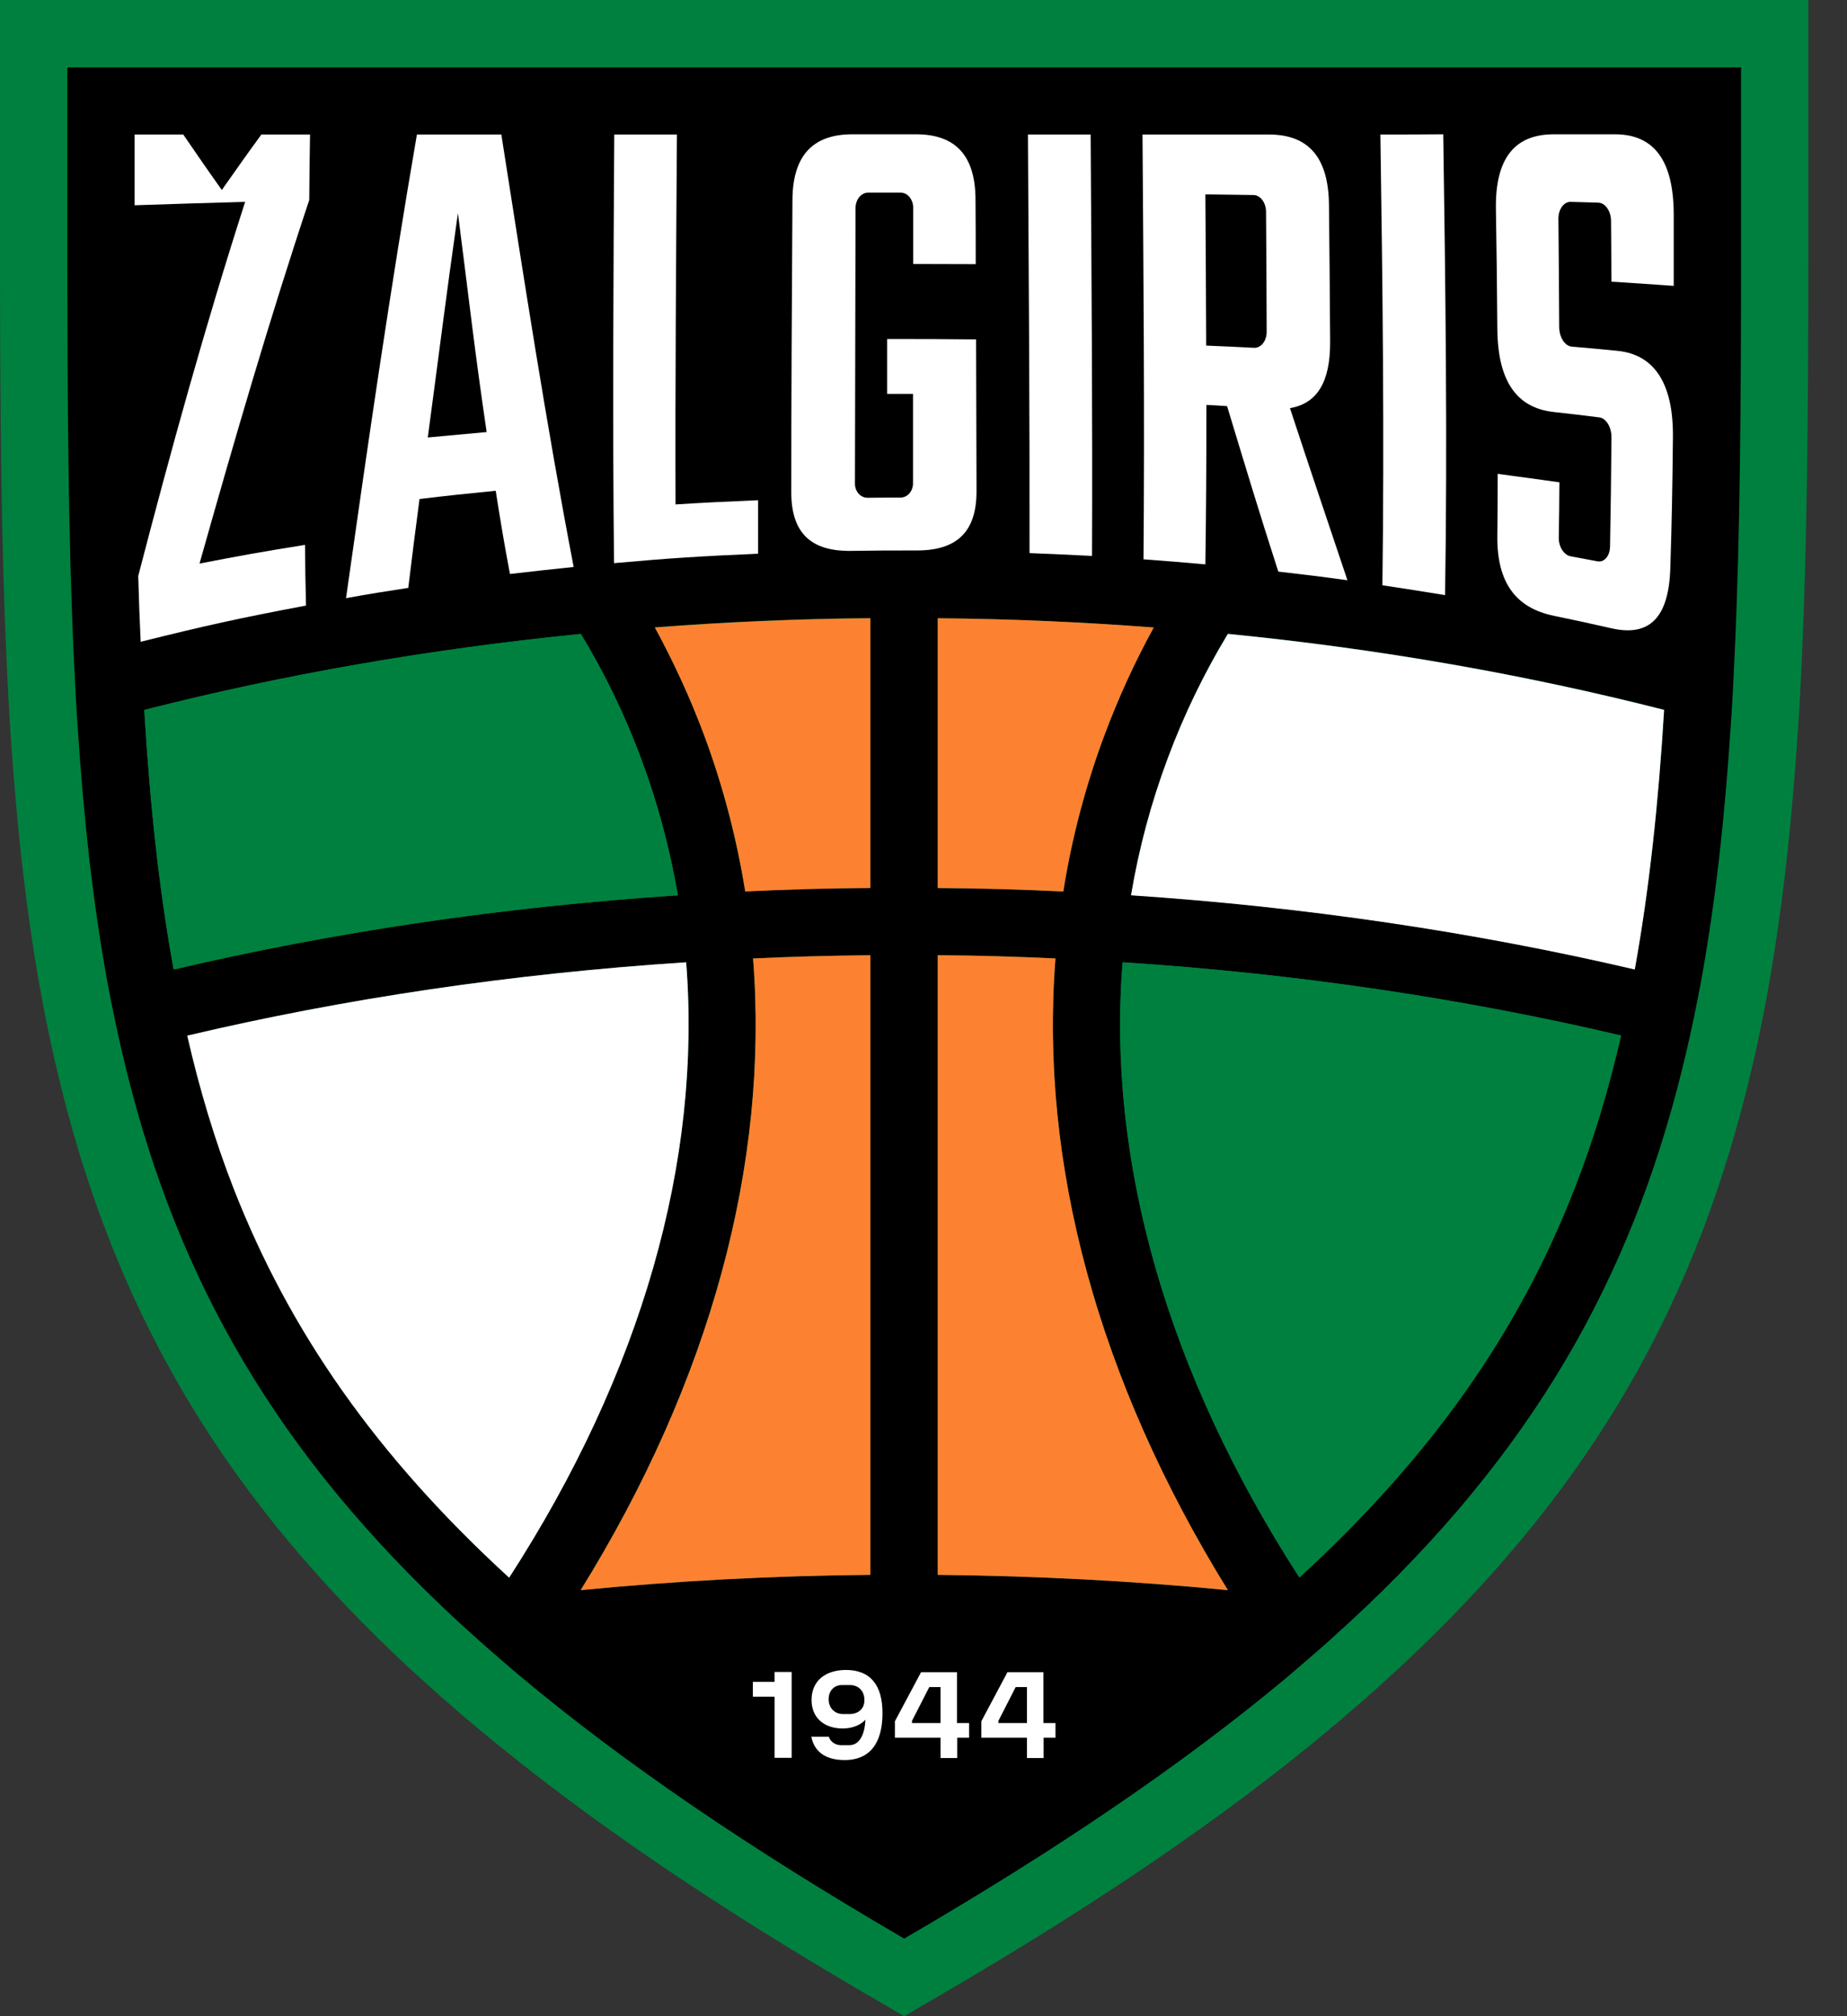 <svg width="44" height="48" viewBox="0 0 44 48" fill="none" xmlns="http://www.w3.org/2000/svg">
<rect x="0" y="0" width="44" height="48" fill="#333333" stroke="none"/>
<path d="M43.079 4.169V5.864C43.079 9.86 43.051 12.909 42.921 15.772C42.893 16.375 42.864 16.921 42.826 17.438C42.672 19.812 42.428 21.88 42.084 23.756C41.978 24.311 41.868 24.866 41.739 25.402C40.437 31.003 37.943 35.325 33.659 39.403C33.425 39.623 33.185 39.848 32.937 40.069C32.678 40.308 32.386 40.562 32.027 40.868C31.922 40.964 31.812 41.055 31.702 41.141L31.678 41.165C29.179 43.252 26.125 45.334 22.344 47.531L21.54 48L20.735 47.531C16.954 45.334 13.905 43.247 11.411 41.169C11.301 41.079 11.177 40.973 11.052 40.868C10.727 40.586 10.425 40.327 10.148 40.073C9.913 39.863 9.664 39.638 9.415 39.398C5.136 35.32 2.647 31.003 1.34 25.402C1.216 24.866 1.096 24.311 0.996 23.756C0.646 21.88 0.407 19.807 0.249 17.428C0.215 16.916 0.187 16.375 0.158 15.767C0.029 12.909 0 9.856 0 5.859V4.169C0 3.331 0 2.475 0 1.599V0H43.079V1.604C43.079 2.475 43.079 3.331 43.079 4.169Z" fill="#00803F"/>
<path d="M41.476 1.604H1.604C1.604 2.479 1.604 3.336 1.604 4.174V5.864C1.604 9.492 1.623 12.742 1.761 15.7C1.785 16.255 1.814 16.796 1.852 17.328C1.996 19.524 2.221 21.559 2.575 23.469C2.676 24 2.786 24.526 2.905 25.039C4.078 30.074 6.304 34.219 10.53 38.245C10.755 38.46 10.985 38.676 11.225 38.886C11.507 39.145 11.799 39.398 12.101 39.657C12.211 39.753 12.325 39.848 12.44 39.944C14.882 41.983 17.873 44.018 21.54 46.152C25.211 44.018 28.207 41.978 30.649 39.939C30.759 39.844 30.869 39.753 30.979 39.657C31.28 39.398 31.577 39.145 31.86 38.882C32.094 38.671 32.329 38.456 32.549 38.245C36.775 34.219 39.001 30.069 40.174 25.034C40.294 24.517 40.404 23.995 40.504 23.464C40.858 21.559 41.083 19.524 41.227 17.328C41.265 16.796 41.294 16.25 41.318 15.7C41.457 12.742 41.476 9.492 41.476 5.864V4.174C41.476 3.336 41.476 2.479 41.476 1.604ZM3.437 16.901C6.744 16.059 10.229 15.451 13.838 15.092C14.403 16.026 14.882 17.012 15.269 18.05C15.666 19.113 15.959 20.204 16.15 21.315C11.99 21.588 7.955 22.186 4.14 23.081C3.786 21.176 3.571 19.122 3.437 16.901ZM12.129 37.56C8.956 34.655 6.893 31.687 5.567 28.298C5.117 27.145 4.753 25.934 4.461 24.656C8.195 23.775 12.182 23.181 16.346 22.909C16.72 27.633 15.288 32.678 12.129 37.56ZM20.735 37.493C18.4 37.513 16.097 37.637 13.833 37.857C16.93 32.86 18.323 27.7 17.94 22.818C18.864 22.775 19.797 22.751 20.735 22.741V37.493ZM20.735 21.138C19.735 21.142 18.744 21.171 17.753 21.219C17.548 19.946 17.222 18.701 16.767 17.481C16.437 16.6 16.045 15.753 15.6 14.934C17.289 14.805 19.003 14.728 20.735 14.714V21.138ZM22.339 14.719C24.072 14.733 25.79 14.81 27.485 14.939C27.035 15.758 26.647 16.605 26.317 17.485C25.862 18.701 25.532 19.951 25.331 21.224C24.34 21.176 23.344 21.147 22.339 21.142V14.719ZM22.339 37.493V22.741C23.282 22.746 24.22 22.775 25.144 22.818C24.761 27.7 26.154 32.86 29.251 37.857C26.987 37.637 24.68 37.517 22.339 37.493ZM37.508 28.298C36.187 31.687 34.124 34.65 30.955 37.556C27.801 32.678 26.365 27.633 26.743 22.909C30.902 23.181 34.889 23.78 38.618 24.656C38.326 25.934 37.962 27.145 37.508 28.298ZM38.944 23.076C35.129 22.186 31.099 21.588 26.944 21.31C27.13 20.199 27.422 19.108 27.82 18.046C28.207 17.007 28.686 16.021 29.251 15.087C32.85 15.446 36.34 16.054 39.643 16.897C39.509 19.122 39.288 21.171 38.944 23.076Z" fill="black"/>
<path d="M39.643 16.901C39.509 19.122 39.288 21.176 38.944 23.081C35.129 22.191 31.099 21.592 26.944 21.315C27.13 20.204 27.422 19.113 27.82 18.05C28.207 17.012 28.686 16.026 29.251 15.092C32.855 15.446 36.34 16.059 39.643 16.901Z" fill="white"/>
<path d="M38.618 24.651C38.322 25.929 37.958 27.145 37.508 28.298C36.187 31.687 34.124 34.65 30.955 37.556C27.801 32.678 26.365 27.633 26.743 22.909C30.902 23.177 34.889 23.775 38.618 24.651Z" fill="#00803F"/>
<path d="M29.251 37.857C26.987 37.637 24.675 37.517 22.339 37.493V22.741C23.282 22.746 24.22 22.775 25.144 22.818C24.761 27.7 26.159 32.86 29.251 37.857Z" fill="#FC8231"/>
<path d="M27.485 14.939C27.035 15.757 26.647 16.605 26.317 17.485C25.862 18.701 25.532 19.951 25.331 21.224C24.34 21.176 23.344 21.147 22.339 21.142V14.719C24.077 14.733 25.795 14.81 27.485 14.939Z" fill="#FC8231"/>
<path d="M20.735 14.719V21.142C19.735 21.147 18.744 21.176 17.753 21.224C17.548 19.951 17.222 18.706 16.767 17.485C16.437 16.605 16.045 15.757 15.6 14.939C17.289 14.81 19.008 14.733 20.735 14.719Z" fill="#FC8231"/>
<path d="M20.735 22.741V37.493C18.4 37.513 16.097 37.637 13.833 37.857C16.93 32.86 18.323 27.7 17.94 22.818C18.869 22.775 19.797 22.751 20.735 22.741Z" fill="#FC8231"/>
<path d="M12.129 37.56C8.956 34.655 6.893 31.687 5.567 28.298C5.117 27.145 4.753 25.934 4.461 24.656C8.195 23.775 12.182 23.181 16.346 22.909C16.72 27.633 15.288 32.678 12.129 37.56Z" fill="white"/>
<path d="M16.145 21.315C11.986 21.588 7.951 22.186 4.136 23.081C3.786 21.176 3.571 19.122 3.437 16.901C6.744 16.059 10.229 15.451 13.838 15.092C14.403 16.026 14.882 17.012 15.269 18.05C15.666 19.108 15.959 20.2 16.145 21.315Z" fill="#00803F"/>
<path d="M7.386 3.202C6.921 3.202 6.692 3.202 6.227 3.202C5.849 3.719 5.663 3.987 5.284 4.523C4.916 4.006 4.734 3.738 4.365 3.202C3.901 3.202 3.671 3.202 3.207 3.202C3.207 3.872 3.207 4.202 3.207 4.887C4.255 4.853 4.782 4.834 5.84 4.806C4.892 7.745 4.069 10.727 3.293 13.713C3.312 14.35 3.322 14.661 3.351 15.279C4.892 14.896 5.682 14.719 7.29 14.417C7.276 13.852 7.271 13.56 7.266 12.972C6.251 13.134 5.744 13.225 4.753 13.417C5.572 10.516 6.414 7.62 7.367 4.762C7.371 4.131 7.376 3.824 7.386 3.202Z" fill="white"/>
<path d="M11.943 3.202C11.138 3.202 10.736 3.202 9.932 3.202C9.3 6.869 8.764 10.559 8.243 14.24C8.831 14.135 9.128 14.087 9.726 13.996C9.827 13.168 9.88 12.746 9.994 11.88C10.717 11.794 11.076 11.756 11.809 11.684C11.938 12.502 12.005 12.9 12.148 13.665C12.766 13.594 13.067 13.56 13.666 13.498C13.01 10.08 12.483 6.644 11.943 3.202ZM10.191 10.415C10.468 8.348 10.617 7.127 10.909 5.074C11.172 7.113 11.301 8.309 11.593 10.286C11.028 10.339 10.751 10.363 10.191 10.415Z" fill="white"/>
<path d="M16.093 12.009C16.083 9.075 16.107 6.141 16.126 3.202C15.528 3.202 15.231 3.202 14.633 3.202C14.614 6.605 14.59 10.009 14.628 13.407C16.016 13.283 16.672 13.244 18.06 13.182C18.06 12.684 18.06 12.431 18.06 11.909C17.27 11.942 16.873 11.961 16.093 12.009Z" fill="white"/>
<path d="M21.755 6.285C21.755 5.71 21.755 5.471 21.755 4.949C21.755 4.748 21.621 4.585 21.453 4.585C21.147 4.585 20.989 4.585 20.683 4.585C20.52 4.585 20.381 4.748 20.381 4.949C20.377 7.137 20.372 9.324 20.367 11.516C20.367 11.703 20.501 11.851 20.669 11.851C20.98 11.847 21.138 11.847 21.449 11.847C21.616 11.847 21.75 11.698 21.75 11.507C21.75 10.684 21.75 10.258 21.75 9.377C21.506 9.377 21.382 9.377 21.133 9.377C21.133 8.865 21.133 8.601 21.133 8.07C21.98 8.07 22.406 8.07 23.253 8.08C23.258 9.607 23.258 10.329 23.263 11.698C23.263 12.67 22.789 13.11 21.827 13.105C21.209 13.105 20.898 13.105 20.281 13.115C19.323 13.13 18.85 12.694 18.85 11.717C18.85 9.401 18.864 7.079 18.878 4.762C18.883 3.705 19.362 3.197 20.305 3.197C20.913 3.197 21.214 3.197 21.822 3.197C22.765 3.197 23.239 3.705 23.239 4.762C23.244 5.366 23.244 5.634 23.244 6.289C22.66 6.289 22.358 6.285 21.755 6.285Z" fill="white"/>
<path d="M24.488 3.202C24.507 6.524 24.531 9.846 24.526 13.168C25.125 13.192 25.422 13.206 26.015 13.235C26.029 9.889 26.001 6.548 25.982 3.202C25.383 3.202 25.082 3.202 24.488 3.202Z" fill="white"/>
<path d="M30.73 9.717C31.376 9.606 31.692 9.099 31.687 8.137C31.678 6.821 31.673 6.127 31.659 4.863C31.644 3.743 31.17 3.202 30.223 3.202C29.021 3.202 28.418 3.202 27.217 3.202C27.241 6.572 27.269 9.942 27.241 13.316C27.829 13.359 28.116 13.383 28.715 13.436C28.734 12.005 28.739 11.248 28.739 9.64C28.935 9.65 29.035 9.654 29.232 9.669C29.73 11.31 29.964 12.091 30.452 13.608C31.113 13.685 31.443 13.723 32.099 13.814C31.568 12.229 31.29 11.416 30.73 9.717ZM30.175 7.898C30.175 8.118 30.041 8.285 29.878 8.281C29.423 8.257 29.194 8.247 28.734 8.228C28.729 6.787 28.724 6.026 28.715 4.628C29.174 4.633 29.399 4.638 29.859 4.643C30.021 4.643 30.156 4.82 30.16 5.031C30.17 6.131 30.17 6.744 30.175 7.898Z" fill="white"/>
<path d="M32.884 3.202C32.937 6.778 32.98 10.358 32.932 13.934C33.535 14.024 33.832 14.072 34.425 14.168C34.483 10.511 34.435 6.854 34.382 3.197C33.784 3.202 33.482 3.202 32.884 3.202Z" fill="white"/>
<path d="M39.853 10.42C39.839 11.698 39.829 12.32 39.791 13.517C39.758 14.714 39.288 15.164 38.389 14.958C37.843 14.834 37.57 14.776 37.02 14.661C36.11 14.475 35.66 13.871 35.67 12.766C35.675 12.182 35.679 11.885 35.679 11.282C36.268 11.358 36.565 11.402 37.149 11.483C37.144 12.019 37.144 12.282 37.134 12.799C37.13 13.019 37.259 13.216 37.417 13.244C37.675 13.292 37.804 13.316 38.058 13.364C38.216 13.393 38.35 13.239 38.355 13.015C38.374 12 38.379 11.478 38.389 10.406C38.389 10.167 38.259 9.956 38.101 9.937C37.666 9.884 37.446 9.855 37.005 9.808C36.129 9.707 35.679 9.075 35.67 7.821C35.66 6.653 35.655 6.069 35.636 4.959C35.622 3.772 36.081 3.197 37.015 3.197C37.594 3.197 37.886 3.197 38.47 3.197C39.403 3.197 39.868 3.82 39.872 5.098C39.872 5.777 39.872 6.074 39.872 6.806C39.279 6.763 38.982 6.744 38.389 6.706C38.384 6.088 38.384 5.835 38.379 5.265C38.379 5.031 38.245 4.83 38.077 4.825C37.814 4.815 37.68 4.815 37.417 4.806C37.254 4.801 37.12 4.987 37.125 5.217C37.134 6.208 37.139 6.735 37.144 7.783C37.144 8.027 37.278 8.238 37.441 8.252C37.876 8.29 38.092 8.309 38.527 8.352C39.427 8.439 39.868 9.152 39.853 10.42Z" fill="white"/>
<path d="M18.859 39.805V41.849H18.452V40.394H17.935V40.04H18.452V39.805H18.859Z" fill="white"/>
<path d="M20.156 39.757C19.663 39.757 19.333 40.016 19.333 40.471C19.333 40.897 19.634 41.15 20.075 41.15C20.247 41.15 20.472 41.102 20.616 40.94C20.601 41.308 20.467 41.548 20.233 41.548H20.032C19.907 41.548 19.783 41.471 19.745 41.347H19.328C19.39 41.672 19.634 41.902 20.118 41.902C20.85 41.902 21.023 41.318 21.023 40.791C21.027 40.107 20.721 39.757 20.156 39.757ZM20.252 40.806H20.08C19.874 40.806 19.74 40.653 19.74 40.452C19.74 40.246 19.879 40.116 20.056 40.116H20.247C20.429 40.116 20.592 40.236 20.592 40.471C20.597 40.7 20.419 40.806 20.252 40.806Z" fill="white"/>
<path d="M22.798 41.021V39.81H21.942L21.319 40.978V41.37H22.406V41.854H22.803V41.37H23.086V41.021H22.798ZM22.406 41.021H21.726V40.968L22.138 40.164H22.406V41.021Z" fill="white"/>
<path d="M24.857 41.021V39.81H24L23.378 40.978V41.37H24.464V41.854H24.861V41.37H25.144V41.021H24.857ZM24.464 41.021H23.785V40.968L24.196 40.164H24.464V41.021Z" fill="white"/>
</svg>
